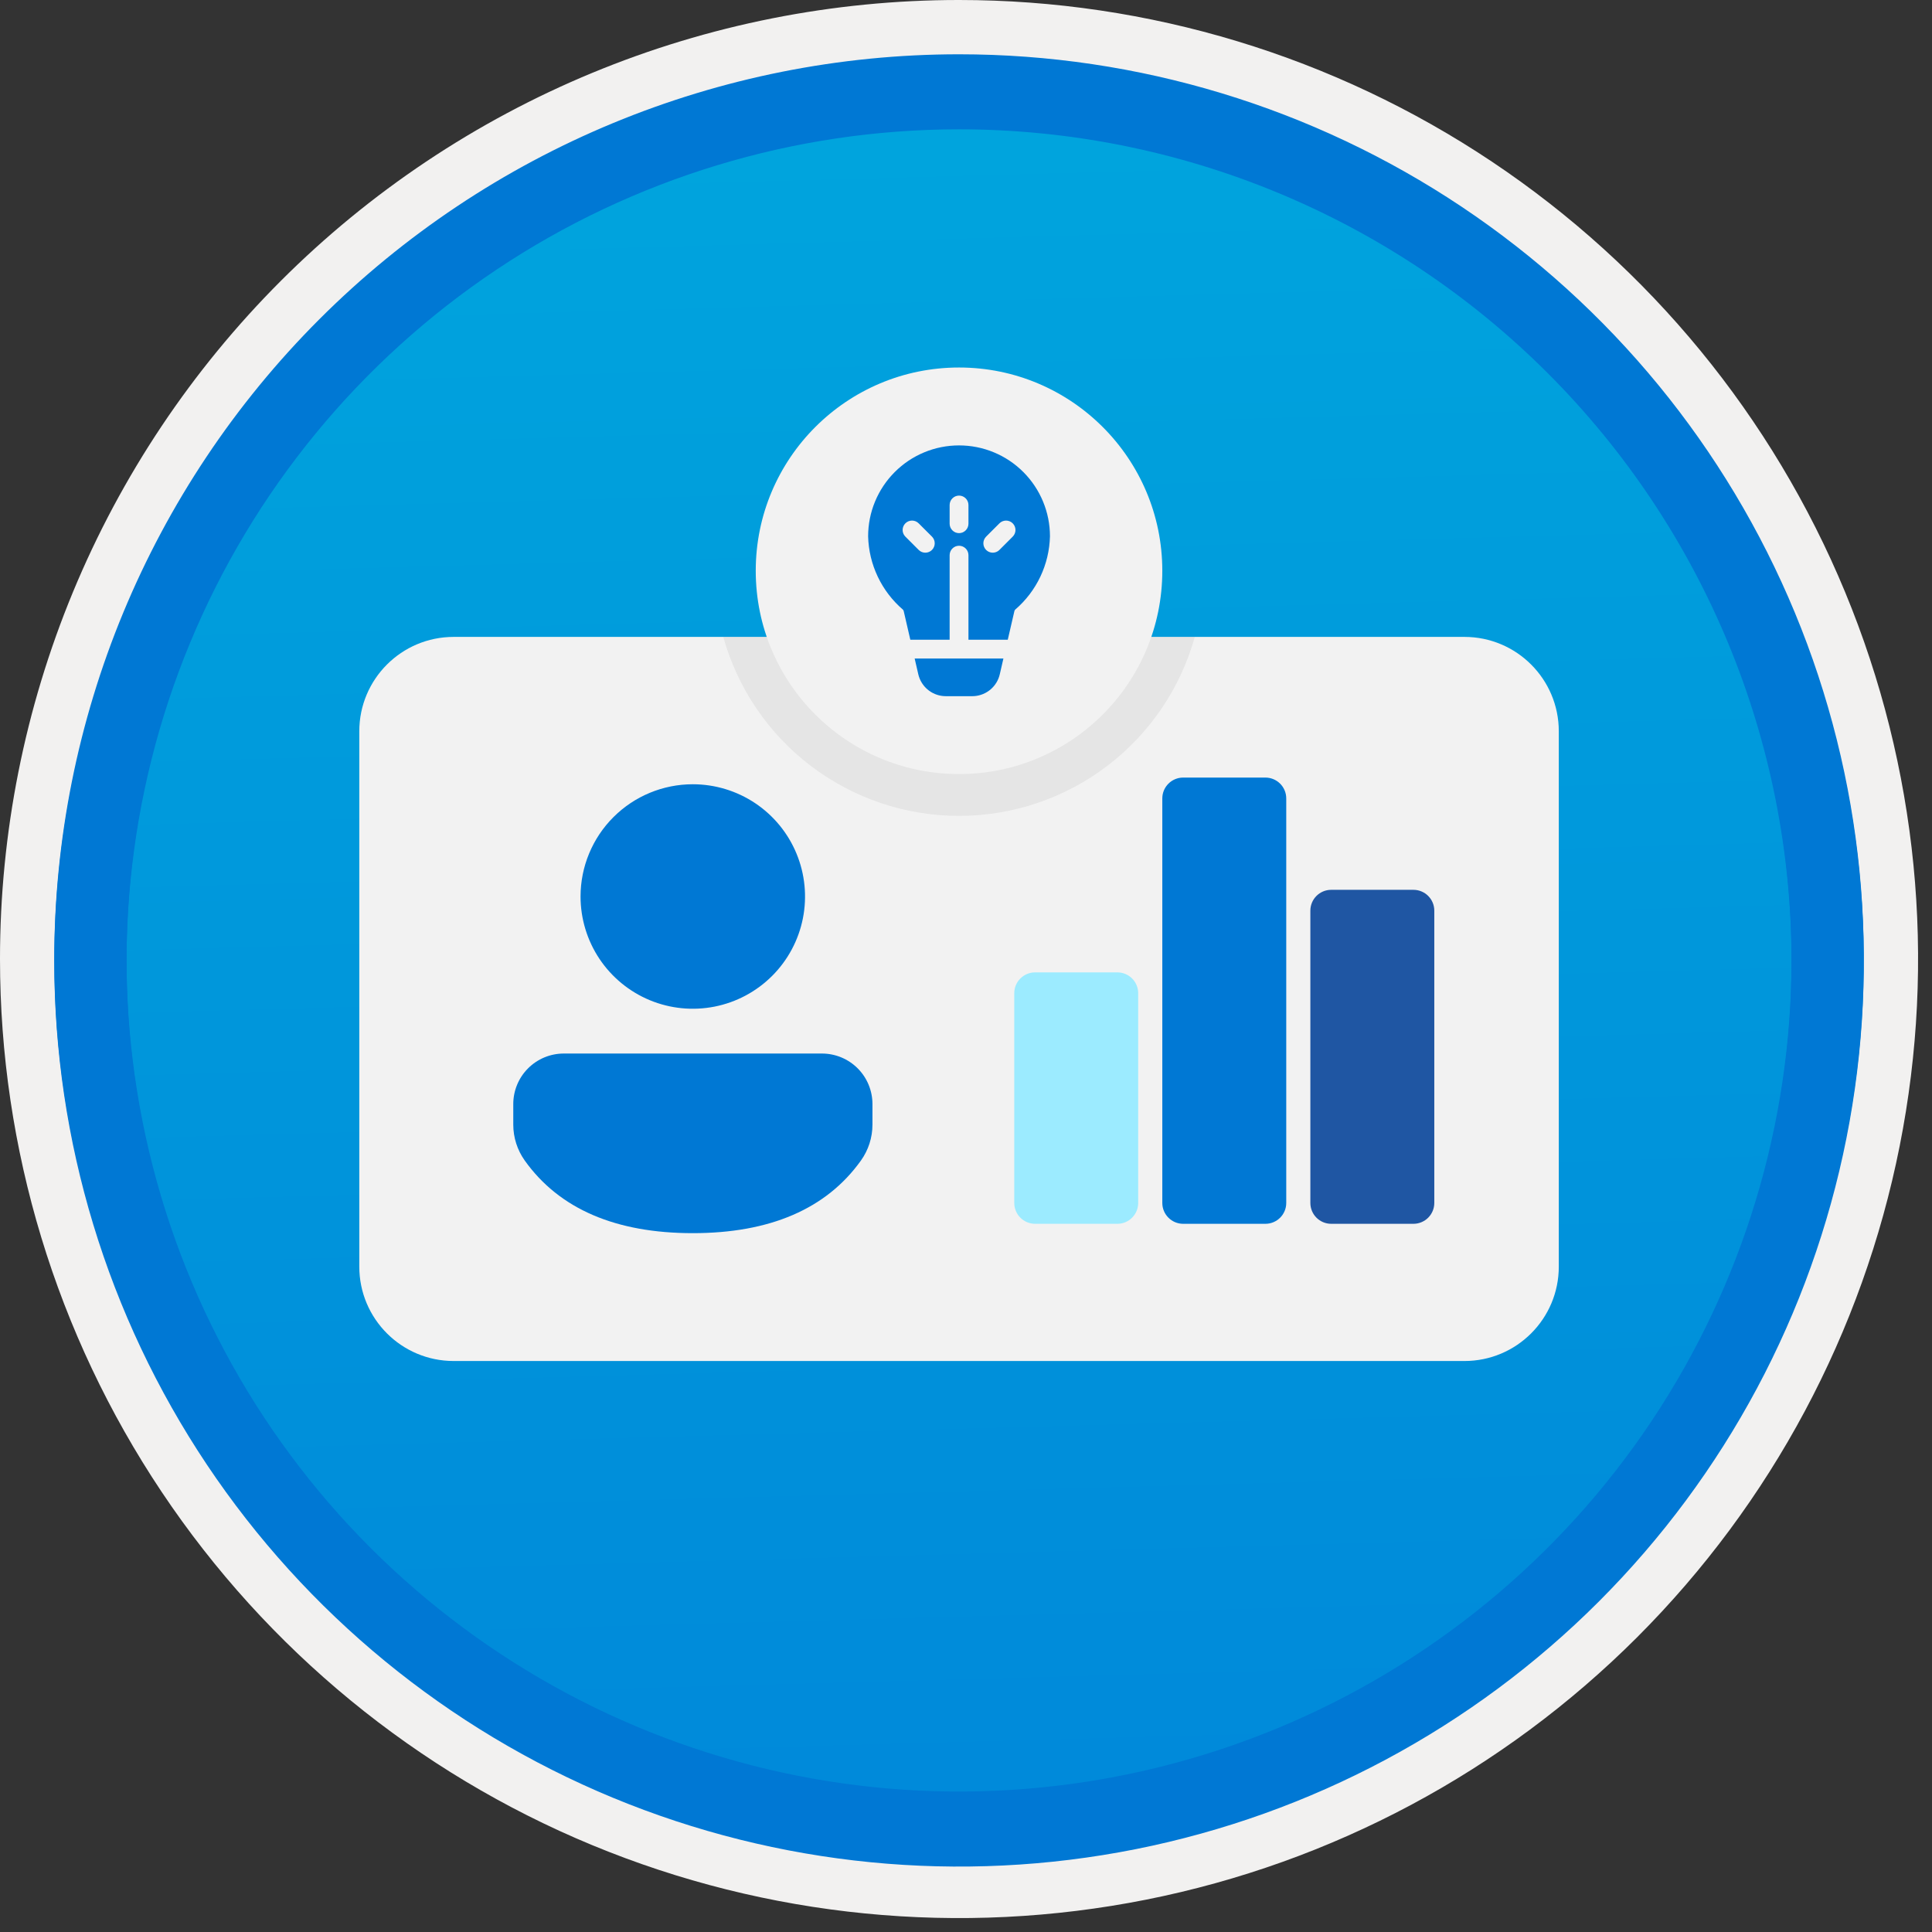 <svg width="100" height="100" viewBox="0 0 100 100" fill="none" xmlns="http://www.w3.org/2000/svg">
<rect x="0" y="0" width="100" height="100" fill="#333333" stroke="none"/>
<g clip-path="url(#clip0_1136_1344)">
<path d="M49.64 96.45C40.382 96.45 31.332 93.704 23.634 88.561C15.936 83.417 9.936 76.107 6.393 67.553C2.85 59 1.923 49.588 3.73 40.508C5.536 31.427 9.994 23.087 16.54 16.54C23.087 9.994 31.428 5.535 40.508 3.729C49.588 1.923 59 2.85 67.553 6.393C76.107 9.936 83.418 15.936 88.561 23.634C93.705 31.331 96.45 40.382 96.45 49.64C96.451 55.787 95.24 61.874 92.888 67.554C90.535 73.233 87.088 78.394 82.741 82.74C78.394 87.087 73.234 90.535 67.554 92.888C61.875 95.24 55.787 96.45 49.64 96.45V96.45Z" fill="url(#paint0_linear_1136_1344)"/>
<path fill-rule="evenodd" clip-rule="evenodd" d="M95.54 49.64C95.54 58.718 92.848 67.592 87.805 75.141C82.761 82.689 75.592 88.572 67.205 92.046C58.818 95.52 49.589 96.429 40.685 94.658C31.782 92.887 23.603 88.515 17.184 82.096C10.765 75.677 6.393 67.498 4.622 58.594C2.851 49.691 3.76 40.462 7.234 32.075C10.708 23.688 16.591 16.519 24.139 11.475C31.688 6.432 40.562 3.74 49.64 3.74C55.668 3.74 61.636 4.927 67.205 7.234C72.774 9.54 77.834 12.921 82.096 17.184C86.359 21.446 89.739 26.506 92.046 32.075C94.353 37.644 95.54 43.612 95.54 49.64V49.64ZM49.64 -0C59.458 -0 69.055 2.911 77.219 8.366C85.382 13.82 91.744 21.573 95.501 30.643C99.258 39.714 100.242 49.695 98.326 59.324C96.411 68.953 91.683 77.798 84.741 84.741C77.799 91.683 68.954 96.411 59.324 98.326C49.695 100.241 39.714 99.258 30.644 95.501C21.573 91.744 13.82 85.382 8.366 77.218C2.911 69.055 -1.61629e-06 59.458 3.61524e-07 49.64C-0.001 43.121 1.283 36.666 3.777 30.642C6.271 24.62 9.928 19.147 14.537 14.537C19.147 9.928 24.62 6.271 30.643 3.777C36.666 1.283 43.121 -0.001 49.64 -0V-0Z" fill="#F2F1F0"/>
<path fill-rule="evenodd" clip-rule="evenodd" d="M92.73 49.64C92.73 58.162 90.202 66.493 85.468 73.579C80.733 80.666 74.003 86.189 66.129 89.45C58.256 92.711 49.592 93.565 41.233 91.902C32.874 90.239 25.197 86.135 19.17 80.109C13.144 74.083 9.04 66.405 7.378 58.046C5.715 49.688 6.568 41.024 9.83 33.15C13.091 25.276 18.614 18.547 25.7 13.812C32.786 9.077 41.117 6.55 49.64 6.55C55.298 6.55 60.902 7.664 66.13 9.829C71.358 11.995 76.108 15.169 80.11 19.17C84.111 23.171 87.285 27.922 89.45 33.15C91.616 38.378 92.73 43.981 92.73 49.64ZM49.64 2.81C58.902 2.81 67.956 5.557 75.657 10.702C83.358 15.848 89.36 23.162 92.905 31.719C96.449 40.276 97.377 49.692 95.57 58.776C93.763 67.86 89.303 76.204 82.753 82.754C76.204 89.303 67.86 93.763 58.776 95.57C49.691 97.377 40.276 96.45 31.718 92.905C23.161 89.361 15.848 83.359 10.702 75.657C5.556 67.956 2.81 58.902 2.81 49.64C2.811 37.22 7.745 25.31 16.527 16.527C25.309 7.745 37.22 2.811 49.64 2.81V2.81Z" fill="#0078D4"/>
<path fill-rule="evenodd" clip-rule="evenodd" d="M92.73 49.783C92.73 58.306 90.203 66.637 85.468 73.723C80.733 80.809 74.004 86.332 66.13 89.594C58.256 92.855 49.592 93.708 41.234 92.046C32.875 90.383 25.197 86.279 19.171 80.253C13.145 74.227 9.041 66.549 7.378 58.19C5.715 49.831 6.569 41.167 9.83 33.294C13.091 25.42 18.614 18.69 25.701 13.956C32.787 9.221 41.118 6.694 49.64 6.694C55.299 6.693 60.902 7.807 66.13 9.973C71.358 12.138 76.109 15.312 80.11 19.314C84.111 23.315 87.285 28.065 89.451 33.293C91.616 38.521 92.73 44.125 92.73 49.783V49.783ZM49.64 2.954C58.902 2.954 67.956 5.7 75.657 10.846C83.359 15.992 89.361 23.305 92.905 31.862C96.45 40.419 97.377 49.836 95.57 58.92C93.763 68.004 89.303 76.348 82.754 82.897C76.205 89.447 67.86 93.907 58.776 95.714C49.692 97.521 40.276 96.593 31.719 93.049C23.162 89.504 15.848 83.502 10.702 75.801C5.557 68.1 2.81 59.046 2.81 49.783C2.811 37.364 7.745 25.453 16.528 16.671C25.31 7.889 37.22 2.955 49.64 2.953L49.64 2.954Z" fill="#0078D4"/>
<path d="M75.798 32.966H23.483C20.785 32.966 18.597 35.153 18.597 37.851V65.561C18.597 68.259 20.785 70.446 23.483 70.446H75.798C78.496 70.446 80.683 68.259 80.683 65.561V37.851C80.683 35.153 78.496 32.966 75.798 32.966Z" fill="#F2F2F2"/>
<path d="M42.545 54.531C42.888 54.531 43.228 54.599 43.545 54.73C43.862 54.862 44.15 55.054 44.393 55.297C44.635 55.539 44.828 55.827 44.959 56.145C45.09 56.462 45.158 56.801 45.158 57.145V58.212C45.158 58.878 44.95 59.527 44.562 60.069C42.766 62.583 39.833 63.828 35.859 63.828C31.884 63.828 28.952 62.583 27.16 60.068C26.775 59.526 26.567 58.878 26.567 58.213V57.145C26.567 56.801 26.635 56.462 26.766 56.145C26.898 55.827 27.09 55.539 27.333 55.297C27.575 55.054 27.863 54.862 28.18 54.73C28.497 54.599 28.837 54.531 29.18 54.531H42.545ZM35.859 40.593C37.008 40.593 38.131 40.934 39.087 41.572C40.042 42.211 40.787 43.118 41.226 44.18C41.666 45.241 41.781 46.41 41.557 47.537C41.333 48.664 40.779 49.699 39.967 50.511C39.154 51.324 38.119 51.877 36.992 52.101C35.865 52.325 34.697 52.21 33.636 51.771C32.574 51.331 31.667 50.586 31.028 49.631C30.39 48.675 30.049 47.552 30.049 46.403C30.049 44.862 30.661 43.385 31.751 42.295C32.84 41.206 34.318 40.593 35.859 40.593L35.859 40.593Z" fill="#0078D4"/>
<path d="M57.834 50.33H53.578C52.981 50.33 52.498 50.813 52.498 51.409V62.264C52.498 62.86 52.981 63.344 53.578 63.344H57.834C58.43 63.344 58.913 62.86 58.913 62.264V51.409C58.913 50.813 58.43 50.33 57.834 50.33Z" fill="#9CEBFF"/>
<path d="M65.496 40.247H61.241C60.644 40.247 60.161 40.73 60.161 41.327V62.264C60.161 62.86 60.644 63.344 61.241 63.344H65.496C66.093 63.344 66.576 62.86 66.576 62.264V41.327C66.576 40.73 66.093 40.247 65.496 40.247Z" fill="#0078D4"/>
<path d="M73.159 46.057H68.903C68.307 46.057 67.824 46.54 67.824 47.136V62.264C67.824 62.86 68.307 63.344 68.903 63.344H73.159C73.755 63.344 74.239 62.86 74.239 62.264V47.136C74.239 46.54 73.755 46.057 73.159 46.057Z" fill="#1F56A3"/>
<path opacity="0.2" d="M37.436 32.966C38.18 35.631 39.775 37.978 41.979 39.651C44.182 41.324 46.873 42.229 49.639 42.229C52.405 42.229 55.096 41.324 57.299 39.651C59.503 37.978 61.098 35.631 61.842 32.966H37.436Z" fill="#B3B3B3"/>
<path d="M49.639 40.065C55.45 40.065 60.161 35.355 60.161 29.544C60.161 23.733 55.45 19.022 49.639 19.022C43.828 19.022 39.117 23.733 39.117 29.544C39.117 35.355 43.828 40.065 49.639 40.065Z" fill="#F2F2F2"/>
<path d="M51.936 34.086L51.748 34.903C51.678 35.206 51.513 35.478 51.277 35.681C51.041 35.883 50.747 36.006 50.437 36.03L50.325 36.034H48.954C48.644 36.034 48.341 35.935 48.09 35.751C47.839 35.567 47.654 35.307 47.561 35.011L47.531 34.902L47.343 34.086H51.936ZM49.64 23.054C50.258 23.054 50.87 23.175 51.441 23.412C52.012 23.648 52.53 23.995 52.967 24.432C53.404 24.869 53.751 25.388 53.987 25.959C54.224 26.529 54.346 27.141 54.346 27.759C54.328 28.482 54.159 29.192 53.85 29.845C53.541 30.498 53.098 31.079 52.551 31.55C52.528 31.572 52.512 31.6 52.505 31.631L52.162 33.113H50.127V28.733C50.126 28.604 50.075 28.48 49.983 28.39C49.892 28.299 49.769 28.248 49.64 28.248C49.511 28.248 49.388 28.299 49.297 28.39C49.205 28.48 49.154 28.604 49.153 28.733V33.113H47.118L46.776 31.631C46.769 31.6 46.753 31.572 46.73 31.55C46.183 31.079 45.74 30.498 45.431 29.845C45.121 29.192 44.952 28.482 44.934 27.759C44.934 27.141 45.056 26.529 45.292 25.959C45.529 25.388 45.876 24.869 46.313 24.432C46.749 23.995 47.268 23.648 47.839 23.412C48.41 23.175 49.022 23.054 49.64 23.054V23.054ZM49.153 26.137V27.11C49.154 27.239 49.205 27.362 49.297 27.453C49.388 27.544 49.511 27.595 49.64 27.595C49.769 27.595 49.892 27.544 49.983 27.453C50.075 27.362 50.126 27.239 50.127 27.11V26.137C50.126 26.008 50.075 25.884 49.983 25.794C49.892 25.703 49.769 25.652 49.64 25.652C49.511 25.652 49.388 25.703 49.297 25.794C49.205 25.884 49.154 26.008 49.153 26.137V26.137ZM52.418 27.088C52.373 27.042 52.319 27.006 52.26 26.982C52.201 26.958 52.138 26.945 52.074 26.945C52.01 26.945 51.947 26.958 51.888 26.982C51.829 27.006 51.775 27.042 51.73 27.088L51.041 27.776C50.996 27.821 50.96 27.875 50.936 27.934C50.911 27.993 50.899 28.056 50.899 28.12C50.899 28.184 50.911 28.247 50.936 28.306C50.96 28.366 50.996 28.419 51.041 28.465C51.087 28.51 51.14 28.546 51.199 28.57C51.258 28.594 51.322 28.607 51.386 28.607C51.45 28.607 51.513 28.594 51.572 28.57C51.631 28.546 51.685 28.51 51.73 28.464L52.418 27.776C52.51 27.685 52.561 27.561 52.561 27.432C52.561 27.303 52.51 27.179 52.418 27.088H52.418ZM47.55 27.088C47.459 26.996 47.335 26.945 47.206 26.945C47.077 26.945 46.953 26.996 46.862 27.088C46.771 27.179 46.719 27.303 46.719 27.432C46.719 27.561 46.771 27.685 46.862 27.776L47.55 28.464C47.596 28.51 47.649 28.546 47.708 28.57C47.767 28.594 47.831 28.607 47.895 28.607C47.958 28.607 48.022 28.594 48.081 28.57C48.14 28.546 48.194 28.51 48.239 28.464C48.284 28.419 48.32 28.366 48.344 28.306C48.369 28.247 48.381 28.184 48.381 28.12C48.381 28.056 48.369 27.993 48.344 27.934C48.32 27.875 48.284 27.821 48.239 27.776L47.55 27.088Z" fill="#0078D4"/>
</g>
<defs>
<linearGradient id="paint0_linear_1136_1344" x1="47.87" y1="-15.153" x2="51.852" y2="130.615" gradientUnits="userSpaceOnUse">
<stop stop-color="#00ABDE"/>
<stop offset="1" stop-color="#007ED8"/>
</linearGradient>
<clipPath id="clip0_1136_1344">
<rect width="99.28" height="99.28" fill="white"/>
</clipPath>
</defs>
</svg>
